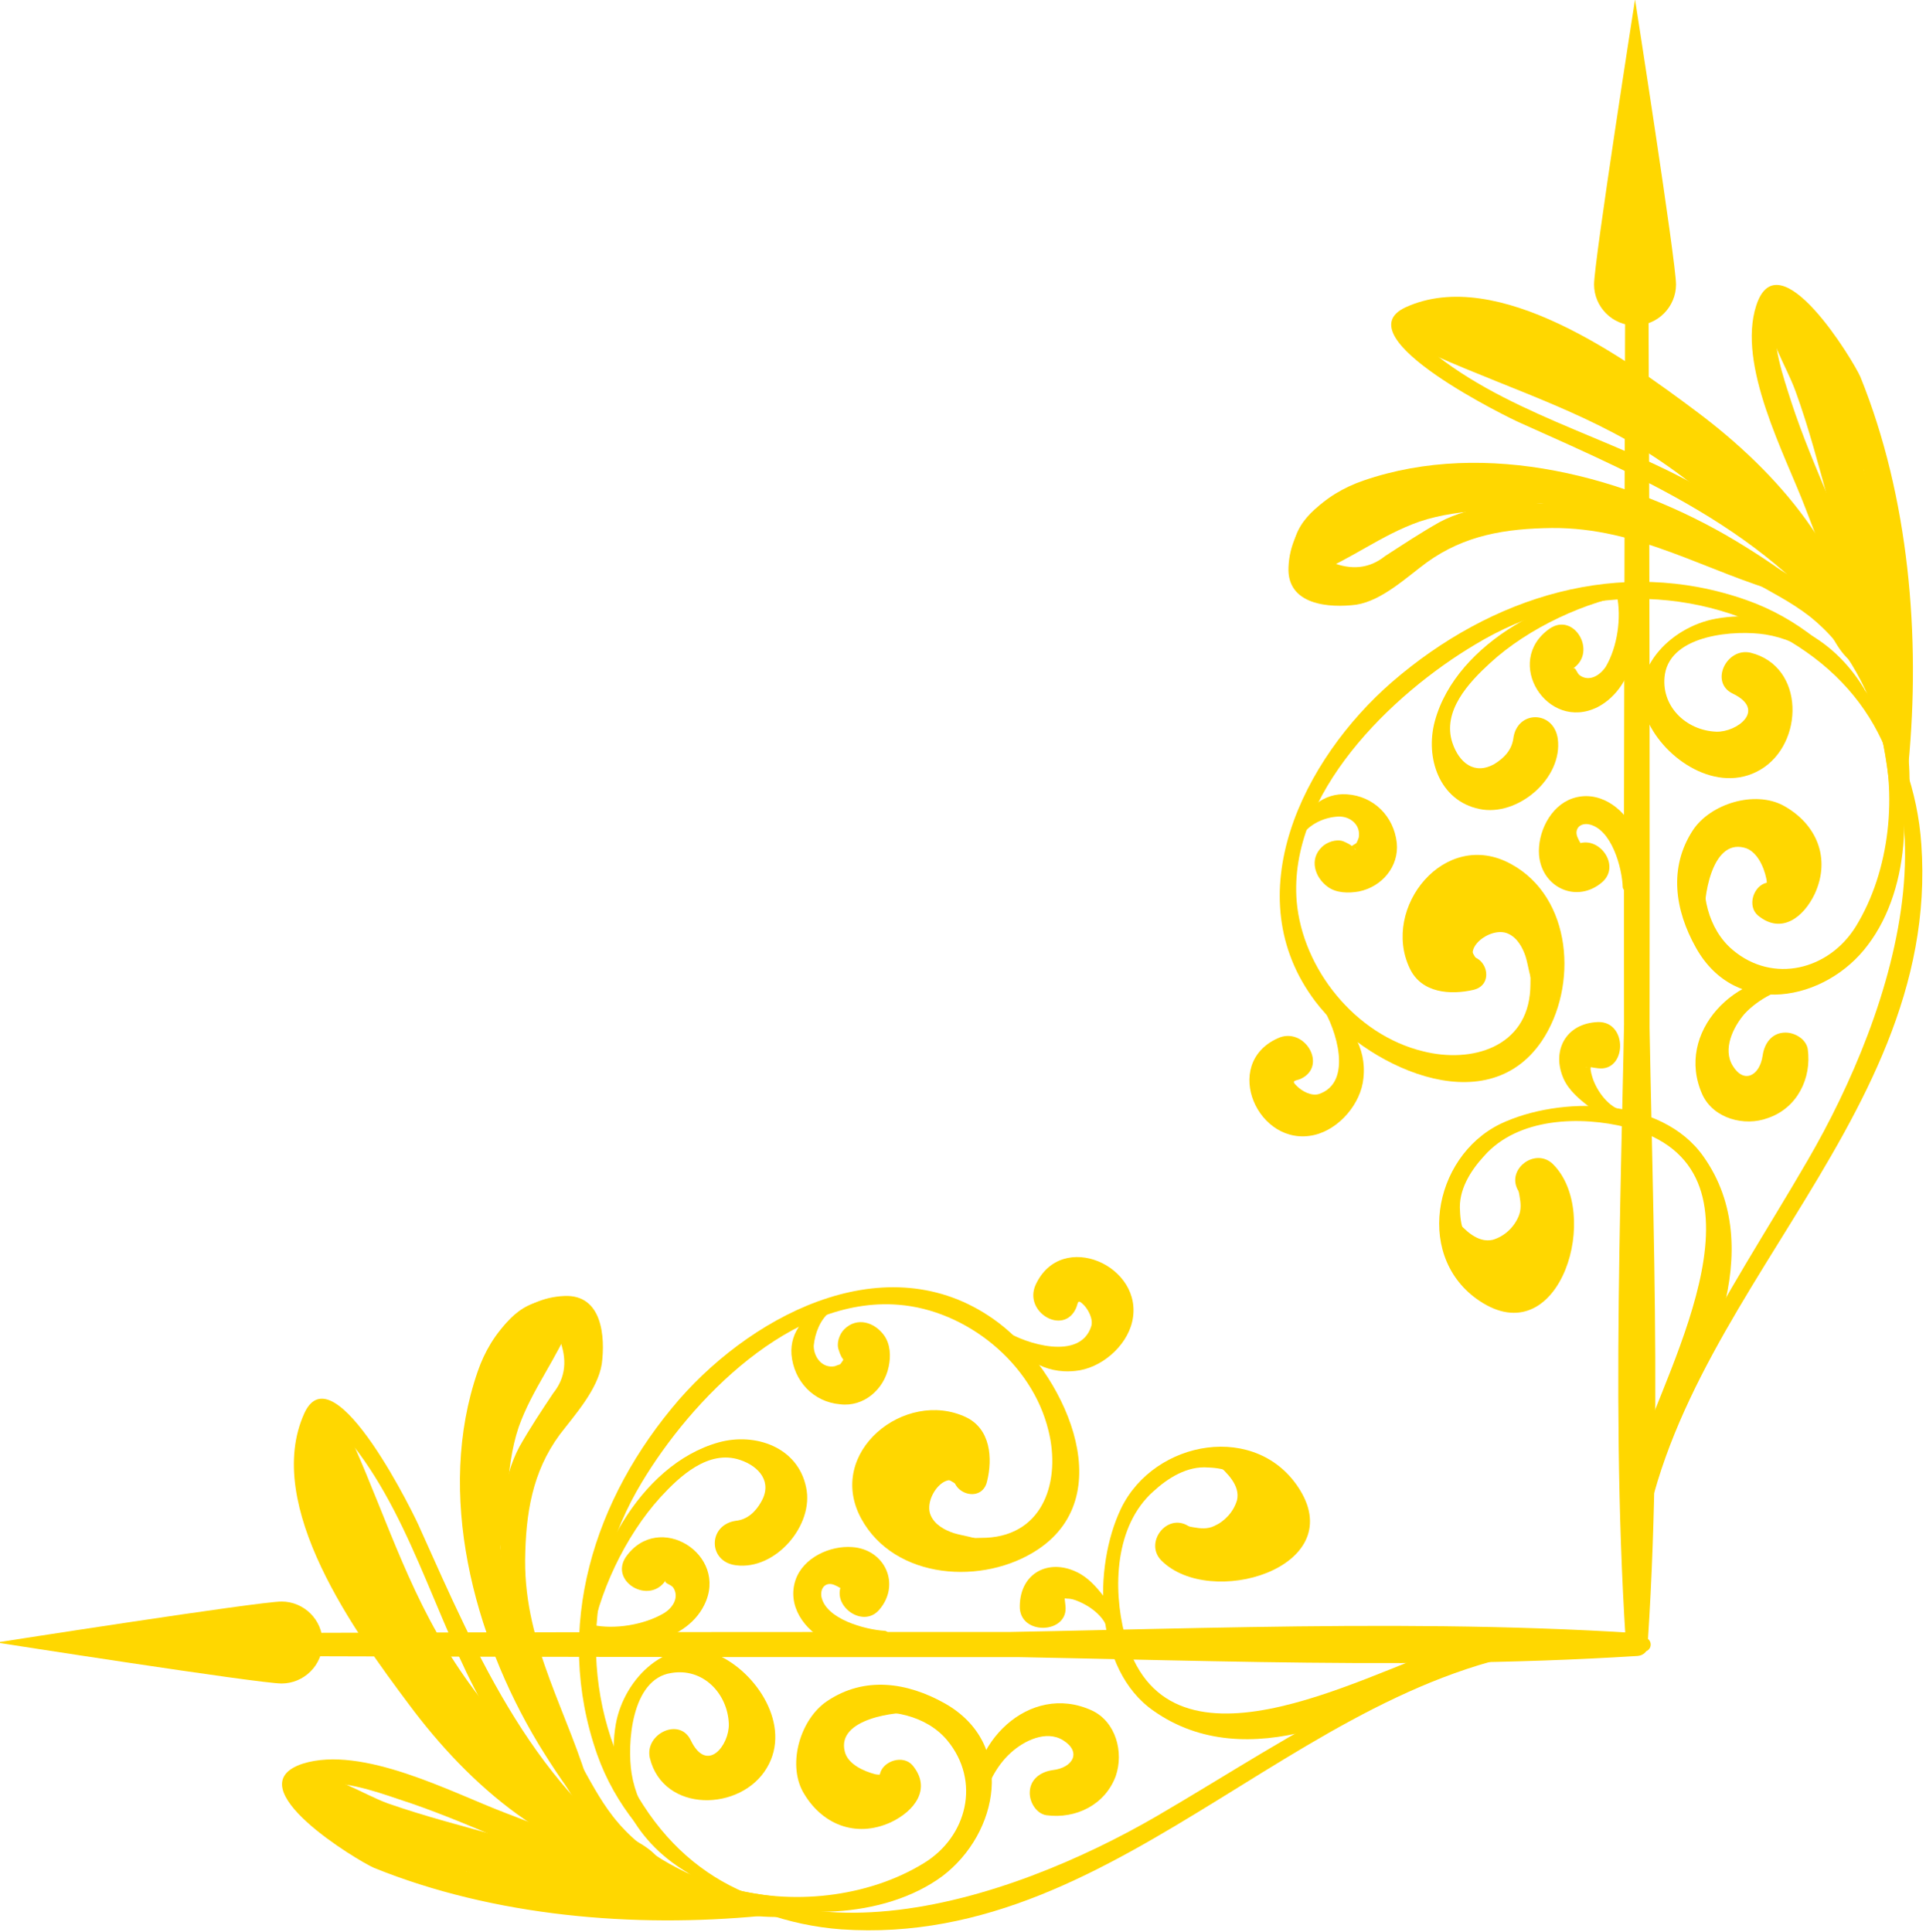 <svg version="1.2" xmlns="http://www.w3.org/2000/svg" viewBox="0 0 329 330" width="329" height="330"><style>.a{fill:#FFD700}</style><path class="a" d="m280.7 282.2c-21 1.9-42.6 0.9-63.7 0.9q-33.9 0-67.7 0c-45 0-90-0.1-135.1-0.3-2.3 0-2.3-3.7 0-3.7 44.3 0.3 88.6 0.2 132.8 0 44-0.1 88.8-2.9 132.7-0.1 2.5 0.2 2.5 3.7 0 3.9-42.7 2.7-86.2 0.1-129-0.1-45.5-0.2-91-0.3-136.5 0-2.3 0-2.3-3.7 0-3.7 43.7-0.2 87.4-0.3 131.1-0.3q33.9 0 67.7 0c22.5 0 45.4-1.2 67.7 0.9 1.7 0.1 1.7 2.4 0 2.5z"/><path class="a" d="m271.7 281.1c-47.6 2-79 51.9-128 48.5-17.8-1.3-35.6-12.6-41.7-29.9-7.6-21.7-0.6-43.7 14-60.6 13.3-15.2 36.5-26.8 54.6-13.1 10.7 8.1 21.1 29.1 6.7 38.7-9.3 6.2-24.5 5.2-30.2-5.3-6.1-11.3 7.5-22.2 17.9-17.3 4.2 2 4.6 7 3.6 11-0.9 3.8-6.4 2.1-5.7-1.6q-2.2-2.5-4.3-4.9-4.9 0.4-6.2 5.1c-1.1 2.8 0 5.2 1.9 7.2 3.5 3.6 9.6 4 14.2 3.8 9.9-0.5 12.7-9.9 10.6-18.3-2.8-11.6-14.1-20.6-25.6-21.5-18.3-1.5-35.4 16.2-43.9 30.4-10.3 17.1-10.6 38.4 0.3 55.1 20.1 31.1 62.7 16.4 87.8 1.8 24-14 45.3-30 74-30.1 0.7 0 0.7 1 0 1z"/><path class="a" d="m164.2 254.2c-2.1-3.9-6.6 1.6-5.2 4.7 0.7 1.6 2.4 2.5 3.9 3 1.6 0.5 3.9 0.7 5.3 1.6q0.5 0.4 0.4 1c-0.7 3.7-6.4 3.3-8.8 2.2-3.5-1.6-6-5-5.8-9 0.1-3.5 2.7-6.3 5.9-7.6 2.9-1.2 5.2 1.1 5.4 3.8 0.1 0.6-0.8 0.8-1.1 0.3z"/><path class="a" d="m164.6 254.6c-1-1-2.6-2-3.9-2.3-0.9-0.2-2.1 0-3.1 0.6-0.5 0.3-0.6 0.5-1.2 1.1 0.3-0.3-0.2 0.5-0.3 0.6 0.3-0.5-0.1 0.9 0 0.2-0.1 0.6 0 0.9 0.3 1.5 0.7 1.1 1.6 1.9 1.5 3.3-0.1 1.5-1.1 2.4-2.5 2.5-3.4 0.4-5.4-4.5-5.2-7.3 0.2-2.8 1.9-5.2 4.3-6.6 2.1-1.3 5.2-1.9 7.6-1 1.4 0.6 2.5 1.4 3.4 2.7 1 1.2 0.9 2.5 0.8 4-0.1 0.8-1.1 1.3-1.7 0.7z"/><path class="a" d="m161.4 248.2c-2.2-0.2-4.5 0.9-5.7 2.7-1 1.4-1.4 4.4-3.3 4.3-0.6 0-1.3-0.3-1.5-0.9-1.6-3.4 0-6.3 2.9-8.4 2.6-1.9 6.1-1.5 8.3 0.7 0.5 0.5 0.2 1.7-0.7 1.6z"/><path class="a" d="m160.1 246.2c-2.3 0.3-4.2 1.6-5.7 3.2-0.6 0.7-1.1 1.5-1.6 2.3-0.4 0.9-1.4 1.6-2 2.3-0.6 0.8-1.8 0.1-1.8-0.7 0-1.4 0-2.8 0.7-4 0.8-1.2 1.8-2.3 2.9-3.2 2.3-1.8 4.9-2.2 7.7-1.7 1.2 0.1 0.8 1.7-0.2 1.8z"/><path class="a" d="m124.2 322.4c10.8 3.2 24 1.8 33.6-4.1 7.4-4.5 9.8-14 4-21-3.6-4.3-9.9-5.5-15.1-4.5q-9.7 3.7-1.4 12c1.1 0.1 4.6-0.2 5-1.7 0.5-2.3 4-3.4 5.6-1.5 3.3 4 0.3 7.8-3.7 9.7-6.1 2.8-12 0.3-15.1-5.3-2.6-4.9-0.3-12.4 4.2-15.4 6.4-4.3 13.7-3.2 20.1 0.4 12.2 6.9 9.2 22.2-0.4 29.5-10 7.4-26.3 7.7-37.2 2.9-0.6-0.2-0.2-1.1 0.4-1z"/><path class="a" d="m156.7 292.6c-3.6-0.3-13.8 1-12.4 6.6 0.5 2.2 3.3 3.4 5.2 3.9 2 0.4 3.7-1 5.6-1.2 0.7-0.1 1.5 0.6 1.6 1.3 1.1 4.6-4.8 5.7-8.1 5.2-3.9-0.6-7.4-3.7-8.6-7.4-1.2-3.9 1.5-7.7 5-9.2 3.8-1.6 7.9-1.1 11.9-0.5 0.7 0.2 0.5 1.3-0.2 1.3z"/><path class="a" d="m100 280.9c0.2-13.3 9.1-30.7 22.8-34.5 6.2-1.7 13.5 0.8 14.9 7.7 1.4 6.4-5.2 14.2-12 13.3-4.8-0.6-4.8-6.9 0-7.6 2-0.2 3.4-1.6 4.3-3.2 2-3.4-0.3-6.1-3.6-7.2-5.4-1.8-10.3 2.8-13.6 6.4-6 6.6-10.7 16.5-12 25.3 0 0.5-0.8 0.3-0.8-0.2z"/><path class="a" d="m248.4 283.7c-14.1 9.4-35.5 19.7-51.3 8.6-10.3-7.1-10.4-24.6-5.6-34.6 5.7-11.8 23.4-14.9 30.6-3.1 8.1 13.3-15.4 20.3-23.7 12-3-3 0.9-8.2 4.6-5.9 3.4 2.2 6.7 2.9 10.6 1q2-10.7-7.2-11c-3.6-0.3-6.9 1.8-9.4 4.1-6.6 5.9-6.9 16.6-4.9 24.4 6.8 26.3 40.4 7 55.3 2.2 1.4-0.5 2.2 1.5 1 2.3z"/><path class="a" d="m208.4 249c6.1-0.3 9.8 5.1 7.8 10.8-1.9 5.5-8.4 9.3-14 7.1-1.6-0.6-2.8-1.7-3.4-3.3-0.4-1.1 0.1-2.8 1.5-3 2.3-0.4 4.8 1.2 7.1 0.1 1.8-0.8 3.3-2.4 3.9-4.4 0.6-2.5-1.7-4.7-3.4-6.2-0.4-0.4 0-1.1 0.5-1.1z"/><path class="a" d="m171.6 227.3c3.6 2.3 12.9 5.2 14.8-0.7 0.4-1.2-0.5-2.9-1.3-3.7-1.1-1.1-0.9-0.3-1.3 0.6-2.1 4.7-9 0.7-6.9-4 4.4-9.6 18.7-3.2 16.5 6.3-1 4.3-5.4 8-9.7 8.4-5.4 0.6-9.3-2.4-12.6-6.3-0.3-0.3 0.1-0.9 0.5-0.6z"/><path class="a" d="m166.4 308.6c-1.2-10.6 9.4-21.3 20.1-16.4 4.1 1.9 5.5 7.1 4.1 11.2-1.8 4.9-6.8 7.4-11.9 6.7-1.7-0.3-2.8-2.2-2.8-3.8 0-2.3 1.8-3.6 3.9-3.9 3.5-0.4 5-3.1 1.8-5.1-2.9-1.8-6.7 0.1-8.9 2.1-2.6 2.3-4.4 6-5 9.4-0.1 0.8-1.2 0.5-1.3-0.2z"/><path class="a" d="m117.1 319.7c-8.9-5.4-13.7-14.7-11.9-25.2 1.4-7.8 9-15.4 17.3-11.8 6.7 2.9 12.8 12.1 8.5 19.3-4.4 7.5-17.7 7.8-20-1.7-0.9-4.1 5.1-7 7-3 2.8 5.8 6.6 0.8 6.5-2.8-0.2-5.2-4.4-9.6-9.8-8.7-6.9 1-7.6 12.2-6.8 17.2 1 6.2 5.3 11.8 9.9 15.9 0.4 0.4-0.2 1.1-0.7 0.8z"/><path class="a" d="m141.8 224.1c-1.7 1.3-2.6 3.7-2.8 5.8 0 2 1.5 3.9 3.6 3.5 0 0 1-0.4 0.7-0.2-0.5 0.3 0.5-0.5 0 0.1q0.4-0.4 0.7-0.9c0.5-0.9-0.2 0.6 0.1-0.4 0.3-1 0 0.8 0-0.2 0-0.8 0.2 0.5 0.3 0.7 0.3 0.6 0.4 0.5 0 0.1-0.6-0.5-0.9-1.2-1.1-1.9-0.5-1.2 0.1-2.8 0.9-3.6 2.2-2.2 5.2-1.2 6.8 1 1.1 1.5 1.2 3.6 0.8 5.4-0.8 3.9-4.3 6.9-8.3 6.4-4.6-0.4-7.9-4-8.3-8.5-0.3-4 2.5-7 6-8.4 0.6-0.2 1.1 0.7 0.6 1.1z"/><path class="a" d="m189.3 278.7c-0.5-2.6-3.4-4.6-5.8-5.4q-0.6-0.2-1.3-0.2c-0.3-0.1-1 0-0.8 0 0.4-0.2 0.4-0.6 0.5-0.9-0.1 0.8 0 1.1 0.1 2.1 0.6 4.9-8 5.2-7.8 0 0.1-5.6 4.9-8 9.6-5.8 2 0.9 3.5 2.6 4.8 4.3 1.4 1.9 1.6 3.6 1.6 5.8 0 0.5-0.8 0.6-0.9 0.1z"/><path class="a" d="m151.7 279.6c-2.5 3.4-7.3 2.4-10.4 0.8-3.9-1.9-6.9-6.1-5.4-10.5 1.3-3.8 5.9-5.9 9.7-5.6 5.6 0.4 8.3 6.4 4.6 10.7-2.9 3.4-8.6-1-6.2-4.7 0.5-0.8 0.3-1.2 0.2 0.3-0.1 0.5 0.8 1.6 0.3 1.1 0.6 0.6-0.4-0.1-0.5-0.2-0.5-0.2-0.9-0.5-1.4-0.7-1.3-0.6-2.5 0.2-2.3 1.9 0.7 3.9 7.5 5.7 10.8 5.9 0.5 0 0.9 0.6 0.6 1z"/><path class="a" d="m101.2 277.6c3.8 0.8 8.8 0 12.2-2 1.5-0.9 2.7-2.7 1.6-4.4-0.5-0.6-1.6-0.7-1.3-1.2-2.8 4.2-9.6 0.2-6.8-4 5.6-8 17.7-0.4 13.4 8.2-3.3 6.7-14 8.6-19.5 4-0.3-0.2 0-0.7 0.4-0.6z"/><path class="a" d="m138.4 327.1c-22.3 3-35.8-11.7-46.5-29.3-11-18.3-17.5-42.7-10.3-63.5 2.3-6.7 7.4-12.6 14.8-12.9 6.5-0.3 7 7 6.4 11.6-0.7 4.4-4.6 8.7-7.2 12.1-4.7 6.4-5.8 13.5-5.9 21.4-0.1 14.8 7.5 26.2 11.3 39.9 0.2 0.6-0.6 1.1-1 0.7-9.2-10.3-13.4-27.3-14.4-40.6-0.5-6 0.2-13.9 3.1-19.3 1.8-3.2 3.8-6.2 5.8-9.2q3.2-4 1-9.4c-4 1-5.9 5.2-7.5 8.4-9.9 18.8-4.3 38.4 5.1 56.2 4.3 8.1 9.8 16 16.4 22.4 7.8 7.6 18.5 9.1 28.9 10.5 0.7 0.1 0.7 1 0 1z"/><path class="a" d="m87.4 283.7c-7.5-10.3-9.4-24.5-8.4-36.9 0.7-7.8 5.1-25.4 15.7-24.6 1.2 0.1 2.1 1 1.7 2.2-1 3.6-3.9 5.8-6 9-3.5 5.3-4.6 12.1-5.1 18.3-0.8 10.7 1.1 21.1 3.5 31.4 0.3 0.9-0.9 1.3-1.4 0.6z"/><path class="a" d="m97.7 225.6c-2.5 6.4-6.8 11.7-9.1 18.2-2.5 7.4-1.6 15.4-3.7 22.8-0.3 1-1.7 1.2-2.2 0.3-7.2-12.1-0.6-37.9 13.4-42.9 0.8-0.3 1.9 0.7 1.6 1.6z"/><path class="a" d="m125.7 324.5c-17.4 1.9-30.2-17.8-34.7-32.3-0.3-0.8 0.7-1.4 1.3-0.8 5.4 5.3 7.8 13 12.4 18.9 5.4 7 13.2 10.2 21.2 13.1 0.5 0.3 0.4 1-0.2 1.1z"/><path class="a" d="m112.2 321c-12.5-5-20.8-15.5-27.8-26.6-9.3-15-13.3-33.7-24.1-47.5-5.7-7.3-6.9 2.2-6 7.4 0.8 4.8 3.5 9.3 5.8 13.5 4.1 7.2 8.5 14.4 13.3 21.2 5.8 8.3 13.6 15.1 22.3 20.1 4.9 2.9 14.5 4.2 17.5 9.4 0.3 0.5-0.1 1.5-0.8 1.4-17.9-2.3-32.2-14.8-42.6-28.8-8.9-11.9-25-33.9-17.8-49.7 5.1-11 19.3 18.5 19.7 19.6 10 22.3 19.7 45 41.1 58.6 0.7 0.5 0.2 1.7-0.6 1.4z"/><path class="a" d="m104.6 316.5c-13.9-5.4-24.2-17-32.6-28.9-4.7-6.7-8.3-14.2-11.6-21.8-3.1-7.1-7.2-15-7.3-22.9 0-2.4 3.7-3.7 4.9-1.3 6.5 13.2 10.4 27.3 18.2 40 7.9 13.1 18.8 22.8 28.9 33.9 0.4 0.4 0.1 1.2-0.5 1z"/><path class="a" d="m57.1 242.9c1.4 6.4 2 12.7 4.2 18.9 2.2 6.4 5.4 11.8 6.5 18.5 0.1 1.1-1 1.9-1.8 1.1-9.4-8.8-17.3-26.3-11.4-38.8 0.5-1.1 2.2-0.8 2.5 0.3z"/><path class="a" d="m141.2 325.3c-23.6 6.9-50.9-10.8-73-17.9-4.4-1.5-10-3.4-14.7-2.6-3.8 0.6 7.1 8.4 8 8.8 3.4 1.8 7.2 3 10.9 4.2 18.9 6.1 39 2.8 57.9 8.1 0.8 0.3 0.6 1.4-0.2 1.4-21.8 2.1-45.7 0.1-66.2-8.2-2.6-1.1-24-13.9-12.2-17.8 10.2-3.2 25.4 4.9 34.6 8.4 17.7 6.7 35.5 14.7 54.8 14.9 0.4 0 0.5 0.6 0.1 0.7z"/><path class="a" d="m125 325.8c-13.3 3.6-28.4-1.5-41.2-5-8.1-2.3-30.8-5.6-33.5-15.4-0.3-1.1 0.6-2.3 1.8-2.3 4.8-0.1 9.8 3.4 14.2 5 6.3 2.2 12.9 3.9 19.4 5.7 13.1 3.5 26.2 6.7 39.3 10.3 0.9 0.2 0.9 1.5 0 1.7z"/><path class="a" d="m55 305.4c3.9 2.2 7.4 5.1 11 7.7 3.9 2.7 8.5 4.6 13 6 0.8 0.2 0.9 1.5 0 1.7-11.3 2.3-18.4-5.7-26.2-12.6-1.5-1.4 0.5-3.7 2.2-2.8z"/><path class="a" d="m-0.6 280.6c0 0 44.8 7 48.7 7 3.8 0 7-3.1 7-7 0-3.9-3.2-7-7-7-3.9 0-48.7 7-48.7 7z"/><path class="a" d="m280.9 281.2c1.9-21 0.8-42.6 0.8-63.7q0.1-33.9 0.1-67.7c0-45-0.1-90.1-0.4-135.1 0-2.3-3.6-2.3-3.6 0 0.3 44.3 0.2 88.5 0 132.8-0.2 44-2.9 88.8-0.1 132.7 0.2 2.5 3.7 2.5 3.8 0 2.8-42.7 0.1-86.2 0-129-0.2-45.5-0.3-91-0.1-136.5 0.1-2.3-3.6-2.3-3.6 0-0.3 43.7-0.3 87.4-0.4 131.1q0 33.8 0.1 67.7c0 22.5-1.2 45.3 0.9 67.7 0.1 1.7 2.3 1.7 2.5 0z"/><path class="a" d="m279.8 272.2c1.9-47.6 51.9-79 48.4-128-1.2-17.8-12.5-35.6-29.9-41.7-21.6-7.6-43.6-0.6-60.5 14-15.2 13.2-26.8 36.5-13.1 54.6 8.1 10.7 29 21.1 38.7 6.7 6.2-9.3 5.2-24.5-5.3-30.2-11.3-6.2-22.2 7.5-17.3 17.8 2 4.3 7 4.6 10.9 3.7 3.8-0.9 2.2-6.4-1.5-5.7q-2.5-2.2-4.9-4.3 0.4-5 5-6.2c2.9-1.1 5.3 0 7.3 1.9 3.5 3.5 4 9.6 3.8 14.2-0.5 9.9-10 12.7-18.3 10.6-11.6-2.8-20.6-14.1-21.6-25.6-1.5-18.3 16.2-35.4 30.5-43.9 17-10.3 38.4-10.6 55.1 0.3 31.1 20.1 16.3 62.7 1.7 87.8-13.9 24-30 45.3-30 74 0 0.7 1 0.7 1 0z"/><path class="a" d="m252.9 164.7c-3.9-2.1 1.6-6.6 4.7-5.2 1.6 0.7 2.5 2.4 3 3.9 0.5 1.6 0.7 3.9 1.6 5.3q0.4 0.5 1 0.4c3.6-0.7 3.3-6.4 2.2-8.8-1.7-3.5-5.1-6-9-5.8-3.5 0.1-6.3 2.7-7.6 5.9-1.2 2.9 1.1 5.1 3.8 5.4 0.6 0.1 0.8-0.8 0.3-1.1z"/><path class="a" d="m253.2 165.1c-0.9-1-2-2.6-2.2-3.9-0.2-1 0-2.1 0.6-3.1 0.3-0.5 0.5-0.7 1.1-1.2-0.3 0.3 0.5-0.2 0.6-0.3-0.6 0.3 0.9-0.1 0.2 0 0.6-0.1 0.9 0 1.5 0.3 1.1 0.7 1.9 1.6 3.3 1.5 1.5-0.2 2.3-1.1 2.5-2.5 0.4-3.4-4.6-5.4-7.3-5.2-2.9 0.2-5.2 1.9-6.6 4.3-1.4 2.1-1.9 5.2-1 7.6 0.6 1.4 1.4 2.5 2.6 3.4 1.3 1 2.5 0.9 4 0.8 0.9-0.1 1.4-1.1 0.7-1.7z"/><path class="a" d="m246.9 161.9c-0.2-2.2 0.9-4.5 2.7-5.8 1.4-0.9 4.4-1.3 4.3-3.2-0.1-0.6-0.3-1.3-0.9-1.5-3.4-1.6-6.3 0-8.5 2.9-1.9 2.6-1.4 6.1 0.8 8.3 0.5 0.5 1.7 0.2 1.6-0.7z"/><path class="a" d="m244.9 160.6c0.2-2.3 1.5-4.2 3.2-5.7 0.7-0.6 1.5-1.1 2.3-1.6 0.8-0.4 1.5-1.4 2.3-2 0.8-0.6 0.1-1.8-0.7-1.8-1.4 0-2.9 0-4 0.7-1.3 0.8-2.3 1.7-3.2 2.9-1.8 2.3-2.2 4.8-1.8 7.7 0.2 1.2 1.8 0.8 1.9-0.2z"/><path class="a" d="m321.1 124.7c3.1 10.8 1.8 24-4.1 33.6-4.6 7.4-14.1 9.8-21 4-4.3-3.6-5.6-9.9-4.5-15.1q3.7-9.7 12-1.4c0 1-0.2 4.6-1.7 5-2.3 0.5-3.4 4-1.5 5.6 4 3.3 7.8 0.3 9.7-3.7 2.8-6.1 0.3-12-5.4-15.1-4.9-2.6-12.4-0.3-15.4 4.2-4.2 6.4-3.1 13.7 0.5 20.1 6.8 12.2 22.2 9.2 29.4-0.5 7.5-9.9 7.8-26.2 3-37.1-0.3-0.6-1.2-0.2-1 0.4z"/><path class="a" d="m291.2 157.2c-0.3-3.6 1.1-13.8 6.7-12.4 2.2 0.5 3.4 3.3 3.8 5.2 0.5 2-0.9 3.7-1.1 5.6-0.1 0.7 0.6 1.5 1.2 1.6 4.7 1.1 5.7-4.8 5.2-8.1-0.5-3.9-3.6-7.4-7.3-8.6-3.9-1.2-7.7 1.5-9.2 5-1.6 3.8-1.2 7.9-0.5 11.9 0.1 0.7 1.3 0.5 1.2-0.2z"/><path class="a" d="m279.6 100.5c-13.3 0.2-30.8 9.1-34.5 22.7-1.7 6.3 0.8 13.6 7.6 15 6.5 1.4 14.3-5.2 13.4-12-0.7-4.9-7-4.9-7.6 0-0.3 2-1.6 3.3-3.2 4.3-3.5 2-6.1-0.3-7.2-3.6-1.8-5.4 2.8-10.3 6.4-13.6 6.5-6 16.5-10.7 25.2-12 0.5-0.1 0.4-0.9-0.1-0.8z"/><path class="a" d="m282.4 248.9c9.3-14.1 19.7-35.6 8.6-51.3-7.2-10.3-24.6-10.4-34.7-5.6-11.7 5.7-14.8 23.4-3 30.6 13.3 8.1 20.3-15.4 12-23.7-3-3-8.2 0.9-5.9 4.6 2.1 3.4 2.9 6.7 1 10.6q-10.7 2-11-7.2c-0.3-3.6 1.8-6.9 4.1-9.4 5.8-6.6 16.5-6.9 24.4-4.9 26.3 6.8 7 40.4 2.2 55.3-0.5 1.4 1.5 2.1 2.3 1z"/><path class="a" d="m247.6 208.9c-0.2 6.1 5.2 9.8 10.8 7.8 5.6-1.9 9.4-8.4 7.2-14.1-0.6-1.5-1.7-2.7-3.3-3.3-1.1-0.4-2.9 0.1-3.1 1.4-0.3 2.4 1.2 4.8 0.2 7.1-0.8 1.9-2.4 3.4-4.4 4-2.6 0.6-4.8-1.7-6.3-3.4-0.3-0.4-1.1 0-1.1 0.5z"/><path class="a" d="m225.9 172.1c2.3 3.6 5.3 12.8-0.6 14.8-1.3 0.4-2.9-0.5-3.7-1.3-1.2-1.1-0.3-0.9 0.6-1.3 4.7-2.2 0.6-9.1-4-6.9-9.6 4.4-3.3 18.7 6.3 16.5 4.3-1 8-5.4 8.4-9.7 0.6-5.4-2.4-9.4-6.3-12.6-0.4-0.3-0.9 0.1-0.7 0.5z"/><path class="a" d="m307.3 166.9c-10.6-1.2-21.3 9.4-16.5 20.1 1.9 4.1 7.2 5.5 11.2 4 5-1.7 7.5-6.8 6.8-11.8-0.3-1.7-2.2-2.8-3.8-2.8-2.3 0-3.6 1.8-3.9 3.9-0.5 3.5-3.2 4.9-5.1 1.8-1.8-2.9 0.1-6.7 2-8.9 2.4-2.6 6.1-4.4 9.5-5 0.7-0.2 0.4-1.2-0.2-1.3z"/><path class="a" d="m318.4 117.6c-5.4-8.9-14.8-13.8-25.3-11.9-7.8 1.4-15.4 9-11.7 17.3 2.9 6.7 12 12.8 19.3 8.5 7.5-4.4 7.7-17.7-1.7-20-4.1-0.9-7 5.1-3 7 5.8 2.8 0.7 6.6-2.8 6.5-5.3-0.2-9.6-4.5-8.8-9.8 1.1-6.9 12.2-7.6 17.2-6.8 6.3 1 11.8 5.3 16 9.9 0.4 0.4 1.1-0.2 0.8-0.7z"/><path class="a" d="m222.7 142.3c1.4-1.7 3.7-2.7 5.9-2.8 2-0.1 3.9 1.4 3.5 3.6 0 0-0.4 1-0.2 0.7 0.2-0.5-0.5 0.5 0.1 0q-0.5 0.4-0.9 0.6c-0.9 0.6 0.6-0.1-0.4 0.2-1 0.3 0.8 0-0.2 0-0.8 0 0.5 0.2 0.7 0.3 0.6 0.2 0.4 0.4 0.1 0-0.5-0.6-1.2-0.9-1.9-1.2-1.2-0.4-2.8 0.2-3.6 1-2.2 2.1-1.2 5.2 1 6.8 1.5 1.1 3.6 1.1 5.3 0.8 4-0.8 6.9-4.3 6.5-8.3-0.5-4.6-4-8-8.5-8.3-4-0.3-7.1 2.5-8.4 6-0.2 0.6 0.6 1.1 1 0.6z"/><path class="a" d="m277.4 189.8c-2.6-0.5-4.7-3.5-5.4-5.8q-0.2-0.6-0.3-1.3c0-0.3 0.1-1 0-0.8-0.2 0.4-0.5 0.4-0.9 0.4 0.8-0.1 1.2 0.1 2.2 0.2 4.9 0.6 5.1-8 0-7.9-5.6 0.2-8 5-5.9 9.7 0.9 2 2.7 3.5 4.4 4.8 1.9 1.4 3.5 1.6 5.8 1.6 0.4-0.1 0.6-0.8 0.1-0.9z"/><path class="a" d="m278.3 152.2c3.4-2.5 2.4-7.3 0.8-10.5-1.9-3.8-6.1-6.8-10.5-5.3-3.8 1.3-6 5.9-5.7 9.7 0.5 5.6 6.5 8.3 10.8 4.6 3.4-3-1-8.6-4.8-6.2-0.8 0.5-1.2 0.3 0.3 0.2 0.6-0.1 1.7 0.8 1.2 0.3 0.5 0.5-0.1-0.4-0.2-0.5-0.2-0.5-0.5-0.9-0.7-1.4-0.6-1.3 0.2-2.5 1.8-2.3 4 0.7 5.8 7.5 5.9 10.8 0.1 0.5 0.6 0.9 1.1 0.6z"/><path class="a" d="m276.2 101.7c0.8 3.8 0.1 8.8-1.9 12.2-1 1.5-2.8 2.6-4.4 1.5-0.6-0.4-0.7-1.5-1.2-1.2 4.2-2.8 0.2-9.7-4-6.8-8 5.6-0.4 17.7 8.2 13.4 6.6-3.4 8.6-14 4-19.5-0.3-0.3-0.7 0-0.7 0.4z"/><path class="a" d="m325.8 138.9c3-22.3-11.7-35.9-29.3-46.5-18.3-11-42.7-17.5-63.6-10.3-6.7 2.3-12.5 7.4-12.8 14.8-0.3 6.5 7 7 11.6 6.4 4.4-0.7 8.6-4.7 12-7.2 6.5-4.7 13.5-5.8 21.4-5.9 14.9-0.1 26.3 7.5 40 11.3 0.6 0.2 1.1-0.6 0.6-1-10.2-9.2-27.2-13.4-40.6-14.4-6-0.5-13.8 0.2-19.2 3.1-3.2 1.8-6.2 3.8-9.3 5.8q-4 3.2-9.3 1c0.9-4 5.1-5.9 8.3-7.5 18.9-9.9 38.5-4.3 56.3 5.1 8.1 4.3 16 9.8 22.3 16.4 7.7 7.8 9.2 18.5 10.6 28.9 0 0.7 0.9 0.7 1 0z"/><path class="a" d="m282.4 87.9c-10.3-7.5-24.5-9.4-36.9-8.4-7.9 0.7-25.5 5.1-24.6 15.7 0 1.1 1 2.1 2.2 1.7 3.6-1 5.8-3.9 9-6 5.3-3.5 12.1-4.6 18.3-5.1 10.6-0.8 21.1 1.1 31.3 3.5 1 0.3 1.4-0.9 0.7-1.4z"/><path class="a" d="m224.3 98.1c6.3-2.4 11.6-6.7 18.2-9 7.4-2.5 15.3-1.6 22.8-3.7 1-0.3 1.2-1.7 0.3-2.2-12.1-7.2-38-0.6-42.9 13.4-0.3 0.8 0.7 1.9 1.6 1.5z"/><path class="a" d="m323.1 126.2c2-17.4-17.7-30.2-32.3-34.8-0.8-0.2-1.3 0.8-0.8 1.4 5.4 5.4 13 7.8 19 12.4 7 5.4 10.2 13.2 13.1 21.2 0.2 0.5 1 0.4 1-0.2z"/><path class="a" d="m319.7 112.7c-5-12.5-15.5-20.8-26.6-27.8-15-9.4-33.7-13.3-47.6-24.1-7.2-5.7 2.3-6.9 7.5-6 4.8 0.8 9.3 3.5 13.4 5.8 7.3 4.1 14.5 8.5 21.3 13.3 8.2 5.8 15 13.6 20.1 22.3 2.8 4.9 4.2 14.5 9.4 17.5 0.5 0.3 1.4-0.1 1.3-0.8-2.3-17.9-14.8-32.2-28.7-42.6-11.9-8.9-34-25-49.7-17.8-11 5.1 18.5 19.3 19.5 19.7 22.3 10 45.1 19.7 58.7 41.1 0.4 0.7 1.7 0.2 1.4-0.6z"/><path class="a" d="m315.2 105.1c-5.4-13.9-17.1-24.2-29-32.6-6.7-4.7-14.2-8.3-21.7-11.6-7.1-3.1-15-7.3-22.9-7.3-2.5 0-3.7 3.7-1.3 4.9 13.2 6.5 27.3 10.4 40 18.1 13 8 22.8 18.8 33.9 29 0.4 0.4 1.2 0.1 1-0.5z"/><path class="a" d="m241.6 57.6c6.3 1.4 12.7 2 18.9 4.1 6.3 2.3 11.8 5.5 18.5 6.6 1 0.1 1.8-1 1-1.8-8.7-9.4-26.2-17.3-38.7-11.5-1.1 0.6-0.8 2.3 0.3 2.6z"/><path class="a" d="m324 141.7c6.9-23.6-10.8-50.9-18-73-1.4-4.4-3.4-10-2.6-14.7 0.7-3.8 8.4 7.1 8.9 7.9 1.7 3.5 2.9 7.3 4.1 11 6.2 18.9 2.8 39 8.2 57.9 0.2 0.8 1.3 0.5 1.4-0.2 2.1-21.8 0.1-45.7-8.2-66.2-1.1-2.6-14-24-17.8-12.2-3.3 10.2 4.9 25.4 8.4 34.6 6.7 17.7 14.6 35.5 14.8 54.8 0 0.4 0.7 0.5 0.8 0.1z"/><path class="a" d="m324.5 125.5c3.5-13.3-1.5-28.4-5.1-41.2-2.2-8.1-5.5-30.8-15.3-33.5-1.2-0.4-2.3 0.6-2.3 1.8-0.1 4.8 3.3 9.8 4.9 14.2 2.3 6.3 4 12.9 5.8 19.4 3.5 13.1 6.7 26.2 10.2 39.3 0.3 0.9 1.6 0.9 1.8 0z"/><path class="a" d="m304.1 55.4c2.2 4 5 7.5 7.6 11.1 2.8 3.9 4.6 8.5 6.1 13 0.2 0.8 1.5 0.9 1.7 0 2.2-11.3-5.8-18.5-12.6-26.2-1.4-1.5-3.7 0.4-2.8 2.1z"/><path class="a" d="m279.3-0.1c0 0 7 44.8 7 48.7 0 3.8-3.1 7-7 7-3.9 0-7-3.2-7-7 0-3.9 7-48.7 7-48.7z"/></svg>